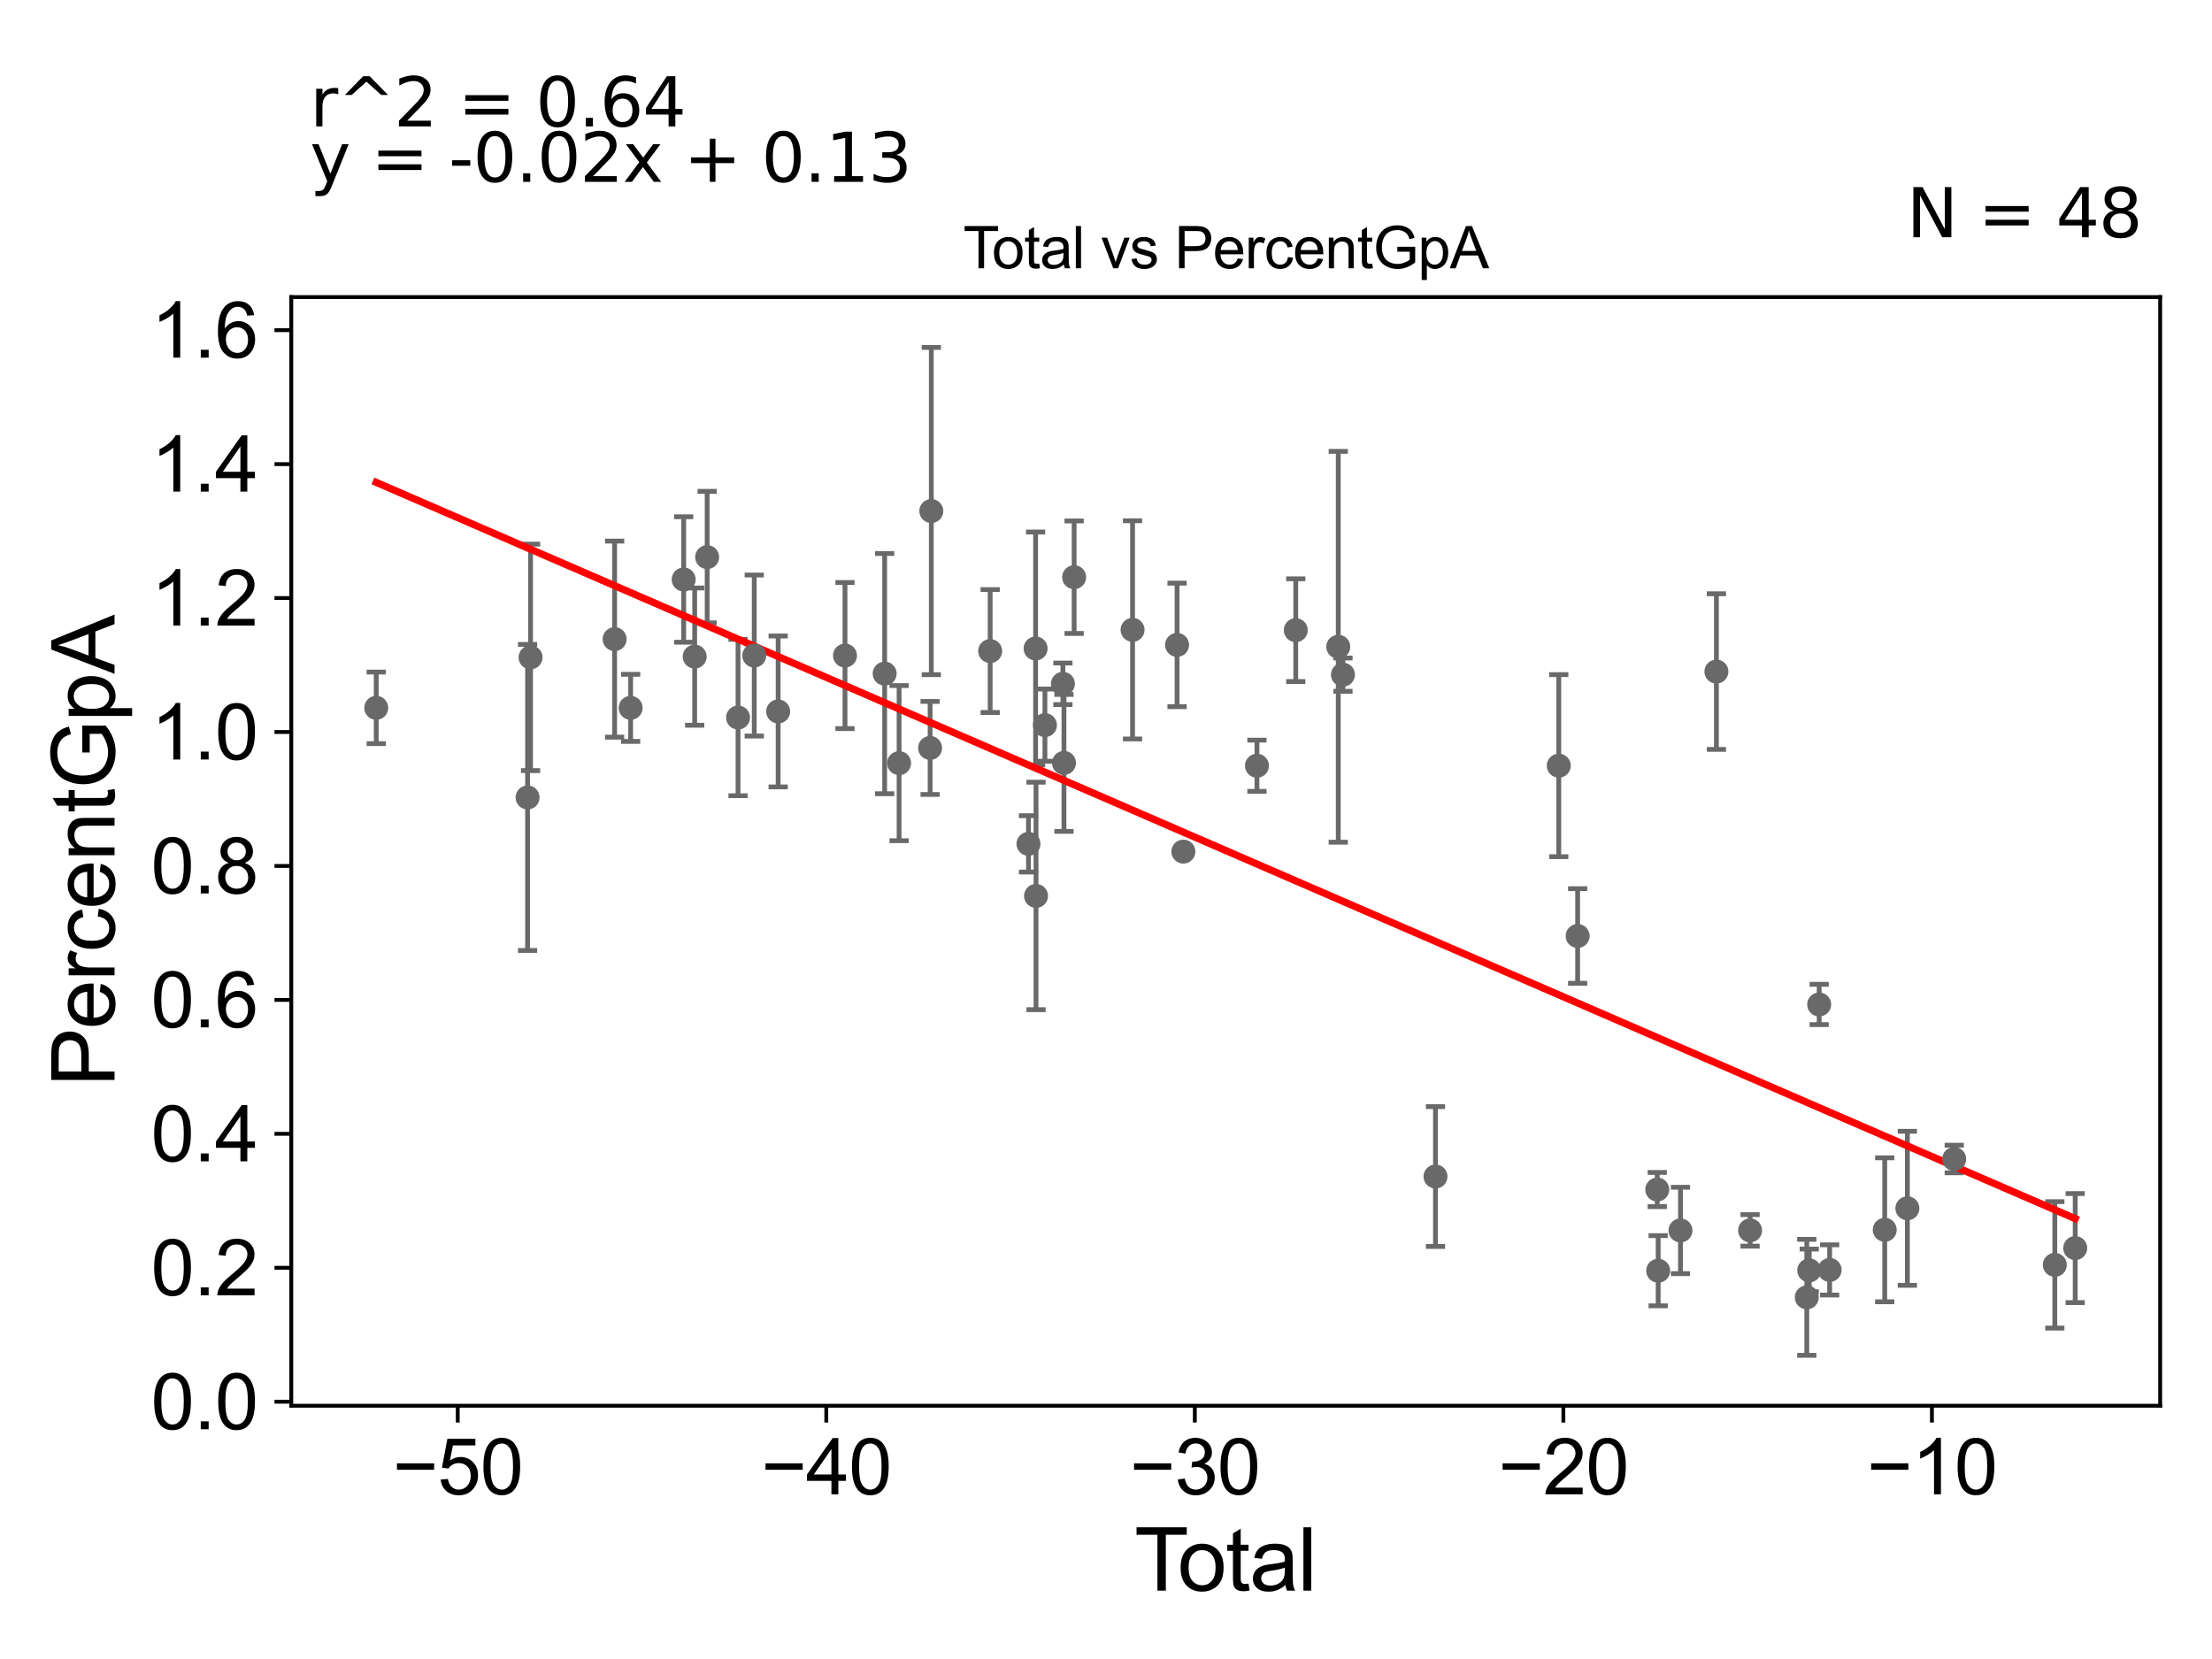 <?xml version="1.0" encoding="utf-8" standalone="no"?>
<!DOCTYPE svg PUBLIC "-//W3C//DTD SVG 1.1//EN"
  "http://www.w3.org/Graphics/SVG/1.1/DTD/svg11.dtd">
<svg xmlns:xlink="http://www.w3.org/1999/xlink" width="460.8pt" height="345.6pt" viewBox="0 0 460.8 345.6" xmlns="http://www.w3.org/2000/svg" version="1.1">
 <defs>
  <style type="text/css">*{stroke-linejoin: round; stroke-linecap: butt}</style>
 </defs>
 <g id="figure_1">
  <g id="patch_1">
   <path d="M 0 345.6 
L 460.8 345.6 
L 460.8 0 
L 0 0 
z
" style="fill: #ffffff"/>
  </g>
  <g id="axes_1">
   <g id="patch_2">
    <path d="M 60.68 292.84 
L 450 292.84 
L 450 61.886 
L 60.68 61.886 
z
" style="fill: #ffffff"/>
   </g>
   <g id="PathCollection_1">
    <defs>
     <path id="m1308927979" d="M 0 1.118 
C 0.297 1.118 0.581 1 0.791 0.791 
C 1 0.581 1.118 0.297 1.118 0 
C 1.118 -0.297 1 -0.581 0.791 -0.791 
C 0.581 -1 0.297 -1.118 0 -1.118 
C -0.297 -1.118 -0.581 -1 -0.791 -0.791 
C -1 -0.581 -1.118 -0.297 -1.118 0 
C -1.118 0.297 -1 0.581 -0.791 0.791 
C -0.581 1 -0.297 1.118 0 1.118 
z
" style="stroke: #696969"/>
    </defs>
    <g clip-path="url(#pf0d09964a7)">
     <use xlink:href="#m1308927979" x="78.376" y="147.458" style="fill: #696969; stroke: #696969"/>
     <use xlink:href="#m1308927979" x="246.518" y="177.404" style="fill: #696969; stroke: #696969"/>
     <use xlink:href="#m1308927979" x="261.847" y="159.514" style="fill: #696969; stroke: #696969"/>
     <use xlink:href="#m1308927979" x="269.931" y="131.277" style="fill: #696969; stroke: #696969"/>
     <use xlink:href="#m1308927979" x="278.784" y="134.736" style="fill: #696969; stroke: #696969"/>
     <use xlink:href="#m1308927979" x="279.763" y="140.544" style="fill: #696969; stroke: #696969"/>
     <use xlink:href="#m1308927979" x="299.04" y="245.091" style="fill: #696969; stroke: #696969"/>
     <use xlink:href="#m1308927979" x="324.723" y="159.503" style="fill: #696969; stroke: #696969"/>
     <use xlink:href="#m1308927979" x="328.651" y="194.981" style="fill: #696969; stroke: #696969"/>
     <use xlink:href="#m1308927979" x="345.236" y="247.804" style="fill: #696969; stroke: #696969"/>
     <use xlink:href="#m1308927979" x="245.203" y="134.343" style="fill: #696969; stroke: #696969"/>
     <use xlink:href="#m1308927979" x="345.427" y="264.715" style="fill: #696969; stroke: #696969"/>
     <use xlink:href="#m1308927979" x="357.56" y="139.903" style="fill: #696969; stroke: #696969"/>
     <use xlink:href="#m1308927979" x="364.574" y="256.312" style="fill: #696969; stroke: #696969"/>
     <use xlink:href="#m1308927979" x="376.386" y="270.26" style="fill: #696969; stroke: #696969"/>
     <use xlink:href="#m1308927979" x="376.9" y="264.646" style="fill: #696969; stroke: #696969"/>
     <use xlink:href="#m1308927979" x="378.966" y="209.247" style="fill: #696969; stroke: #696969"/>
     <use xlink:href="#m1308927979" x="381.15" y="264.55" style="fill: #696969; stroke: #696969"/>
     <use xlink:href="#m1308927979" x="392.625" y="256.191" style="fill: #696969; stroke: #696969"/>
     <use xlink:href="#m1308927979" x="397.342" y="251.712" style="fill: #696969; stroke: #696969"/>
     <use xlink:href="#m1308927979" x="407.099" y="241.441" style="fill: #696969; stroke: #696969"/>
     <use xlink:href="#m1308927979" x="350.073" y="256.324" style="fill: #696969; stroke: #696969"/>
     <use xlink:href="#m1308927979" x="235.934" y="131.21" style="fill: #696969; stroke: #696969"/>
     <use xlink:href="#m1308927979" x="223.762" y="120.24" style="fill: #696969; stroke: #696969"/>
     <use xlink:href="#m1308927979" x="221.645" y="158.934" style="fill: #696969; stroke: #696969"/>
     <use xlink:href="#m1308927979" x="109.902" y="166.121" style="fill: #696969; stroke: #696969"/>
     <use xlink:href="#m1308927979" x="110.527" y="136.942" style="fill: #696969; stroke: #696969"/>
     <use xlink:href="#m1308927979" x="128.039" y="133.142" style="fill: #696969; stroke: #696969"/>
     <use xlink:href="#m1308927979" x="131.376" y="147.459" style="fill: #696969; stroke: #696969"/>
     <use xlink:href="#m1308927979" x="142.424" y="120.718" style="fill: #696969; stroke: #696969"/>
     <use xlink:href="#m1308927979" x="144.716" y="136.784" style="fill: #696969; stroke: #696969"/>
     <use xlink:href="#m1308927979" x="147.314" y="116.057" style="fill: #696969; stroke: #696969"/>
     <use xlink:href="#m1308927979" x="153.747" y="149.476" style="fill: #696969; stroke: #696969"/>
     <use xlink:href="#m1308927979" x="157.125" y="136.559" style="fill: #696969; stroke: #696969"/>
     <use xlink:href="#m1308927979" x="162.103" y="148.208" style="fill: #696969; stroke: #696969"/>
     <use xlink:href="#m1308927979" x="176.027" y="136.565" style="fill: #696969; stroke: #696969"/>
     <use xlink:href="#m1308927979" x="184.29" y="140.327" style="fill: #696969; stroke: #696969"/>
     <use xlink:href="#m1308927979" x="187.298" y="158.977" style="fill: #696969; stroke: #696969"/>
     <use xlink:href="#m1308927979" x="193.76" y="155.811" style="fill: #696969; stroke: #696969"/>
     <use xlink:href="#m1308927979" x="194.01" y="106.462" style="fill: #696969; stroke: #696969"/>
     <use xlink:href="#m1308927979" x="206.269" y="135.625" style="fill: #696969; stroke: #696969"/>
     <use xlink:href="#m1308927979" x="214.252" y="175.79" style="fill: #696969; stroke: #696969"/>
     <use xlink:href="#m1308927979" x="215.735" y="135.093" style="fill: #696969; stroke: #696969"/>
     <use xlink:href="#m1308927979" x="215.823" y="186.638" style="fill: #696969; stroke: #696969"/>
     <use xlink:href="#m1308927979" x="217.677" y="151.059" style="fill: #696969; stroke: #696969"/>
     <use xlink:href="#m1308927979" x="221.423" y="142.447" style="fill: #696969; stroke: #696969"/>
     <use xlink:href="#m1308927979" x="428.056" y="263.495" style="fill: #696969; stroke: #696969"/>
     <use xlink:href="#m1308927979" x="432.304" y="259.998" style="fill: #696969; stroke: #696969"/>
    </g>
   </g>
   <g id="matplotlib.axis_1">
    <g id="xtick_1">
     <g id="line2d_1">
      <defs>
       <path id="m7037ccfeab" d="M 0 0 
L 0 3.5 
" style="stroke: #000000; stroke-width: 0.8"/>
      </defs>
      <g>
       <use xlink:href="#m7037ccfeab" x="95.355" y="292.84" style="stroke: #000000; stroke-width: 0.8"/>
      </g>
     </g>
     <g id="text_1">
      <!-- −50 -->
      <g transform="translate(81.785 311.293)scale(0.16 -0.16)">
       <defs>
        <path id="ArialMT-2212" d="M 3381 1997 
L 356 1997 
L 356 2522 
L 3381 2522 
L 3381 1997 
z
" transform="scale(0.016)"/>
        <path id="ArialMT-35" d="M 266 1200 
L 856 1250 
Q 922 819 1161 601 
Q 1400 384 1738 384 
Q 2144 384 2425 690 
Q 2706 997 2706 1503 
Q 2706 1984 2436 2262 
Q 2166 2541 1728 2541 
Q 1456 2541 1237 2417 
Q 1019 2294 894 2097 
L 366 2166 
L 809 4519 
L 3088 4519 
L 3088 3981 
L 1259 3981 
L 1013 2750 
Q 1425 3038 1878 3038 
Q 2478 3038 2890 2622 
Q 3303 2206 3303 1553 
Q 3303 931 2941 478 
Q 2500 -78 1738 -78 
Q 1113 -78 717 272 
Q 322 622 266 1200 
z
" transform="scale(0.016)"/>
        <path id="ArialMT-30" d="M 266 2259 
Q 266 3072 433 3567 
Q 600 4063 929 4331 
Q 1259 4600 1759 4600 
Q 2128 4600 2406 4451 
Q 2684 4303 2865 4023 
Q 3047 3744 3150 3342 
Q 3253 2941 3253 2259 
Q 3253 1453 3087 958 
Q 2922 463 2592 192 
Q 2263 -78 1759 -78 
Q 1097 -78 719 397 
Q 266 969 266 2259 
z
M 844 2259 
Q 844 1131 1108 757 
Q 1372 384 1759 384 
Q 2147 384 2411 759 
Q 2675 1134 2675 2259 
Q 2675 3391 2411 3762 
Q 2147 4134 1753 4134 
Q 1366 4134 1134 3806 
Q 844 3388 844 2259 
z
" transform="scale(0.016)"/>
       </defs>
       <use xlink:href="#ArialMT-2212"/>
       <use xlink:href="#ArialMT-35" x="58.398"/>
       <use xlink:href="#ArialMT-30" x="114.014"/>
      </g>
     </g>
    </g>
    <g id="xtick_2">
     <g id="line2d_2">
      <g>
       <use xlink:href="#m7037ccfeab" x="172.129" y="292.84" style="stroke: #000000; stroke-width: 0.8"/>
      </g>
     </g>
     <g id="text_2">
      <!-- −40 -->
      <g transform="translate(158.559 311.293)scale(0.16 -0.16)">
       <defs>
        <path id="ArialMT-34" d="M 2069 0 
L 2069 1097 
L 81 1097 
L 81 1613 
L 2172 4581 
L 2631 4581 
L 2631 1613 
L 3250 1613 
L 3250 1097 
L 2631 1097 
L 2631 0 
L 2069 0 
z
M 2069 1613 
L 2069 3678 
L 634 1613 
L 2069 1613 
z
" transform="scale(0.016)"/>
       </defs>
       <use xlink:href="#ArialMT-2212"/>
       <use xlink:href="#ArialMT-34" x="58.398"/>
       <use xlink:href="#ArialMT-30" x="114.014"/>
      </g>
     </g>
    </g>
    <g id="xtick_3">
     <g id="line2d_3">
      <g>
       <use xlink:href="#m7037ccfeab" x="248.904" y="292.84" style="stroke: #000000; stroke-width: 0.8"/>
      </g>
     </g>
     <g id="text_3">
      <!-- −30 -->
      <g transform="translate(235.334 311.293)scale(0.16 -0.16)">
       <defs>
        <path id="ArialMT-33" d="M 269 1209 
L 831 1284 
Q 928 806 1161 595 
Q 1394 384 1728 384 
Q 2125 384 2398 659 
Q 2672 934 2672 1341 
Q 2672 1728 2419 1979 
Q 2166 2231 1775 2231 
Q 1616 2231 1378 2169 
L 1441 2663 
Q 1497 2656 1531 2656 
Q 1891 2656 2178 2843 
Q 2466 3031 2466 3422 
Q 2466 3731 2256 3934 
Q 2047 4138 1716 4138 
Q 1388 4138 1169 3931 
Q 950 3725 888 3313 
L 325 3413 
Q 428 3978 793 4289 
Q 1159 4600 1703 4600 
Q 2078 4600 2393 4439 
Q 2709 4278 2876 4000 
Q 3044 3722 3044 3409 
Q 3044 3113 2884 2869 
Q 2725 2625 2413 2481 
Q 2819 2388 3044 2092 
Q 3269 1797 3269 1353 
Q 3269 753 2831 336 
Q 2394 -81 1725 -81 
Q 1122 -81 723 278 
Q 325 638 269 1209 
z
" transform="scale(0.016)"/>
       </defs>
       <use xlink:href="#ArialMT-2212"/>
       <use xlink:href="#ArialMT-33" x="58.398"/>
       <use xlink:href="#ArialMT-30" x="114.014"/>
      </g>
     </g>
    </g>
    <g id="xtick_4">
     <g id="line2d_4">
      <g>
       <use xlink:href="#m7037ccfeab" x="325.678" y="292.84" style="stroke: #000000; stroke-width: 0.8"/>
      </g>
     </g>
     <g id="text_4">
      <!-- −20 -->
      <g transform="translate(312.108 311.293)scale(0.16 -0.16)">
       <defs>
        <path id="ArialMT-32" d="M 3222 541 
L 3222 0 
L 194 0 
Q 188 203 259 391 
Q 375 700 629 1000 
Q 884 1300 1366 1694 
Q 2113 2306 2375 2664 
Q 2638 3022 2638 3341 
Q 2638 3675 2398 3904 
Q 2159 4134 1775 4134 
Q 1369 4134 1125 3890 
Q 881 3647 878 3216 
L 300 3275 
Q 359 3922 746 4261 
Q 1134 4600 1788 4600 
Q 2447 4600 2831 4234 
Q 3216 3869 3216 3328 
Q 3216 3053 3103 2787 
Q 2991 2522 2730 2228 
Q 2469 1934 1863 1422 
Q 1356 997 1212 845 
Q 1069 694 975 541 
L 3222 541 
z
" transform="scale(0.016)"/>
       </defs>
       <use xlink:href="#ArialMT-2212"/>
       <use xlink:href="#ArialMT-32" x="58.398"/>
       <use xlink:href="#ArialMT-30" x="114.014"/>
      </g>
     </g>
    </g>
    <g id="xtick_5">
     <g id="line2d_5">
      <g>
       <use xlink:href="#m7037ccfeab" x="402.453" y="292.84" style="stroke: #000000; stroke-width: 0.8"/>
      </g>
     </g>
     <g id="text_5">
      <!-- −10 -->
      <g transform="translate(388.883 311.293)scale(0.16 -0.16)">
       <defs>
        <path id="ArialMT-31" d="M 2384 0 
L 1822 0 
L 1822 3584 
Q 1619 3391 1289 3197 
Q 959 3003 697 2906 
L 697 3450 
Q 1169 3672 1522 3987 
Q 1875 4303 2022 4600 
L 2384 4600 
L 2384 0 
z
" transform="scale(0.016)"/>
       </defs>
       <use xlink:href="#ArialMT-2212"/>
       <use xlink:href="#ArialMT-31" x="58.398"/>
       <use xlink:href="#ArialMT-30" x="114.014"/>
      </g>
     </g>
    </g>
    <g id="text_6">
     <!-- Total -->
     <g transform="translate(236.335 331.357)scale(0.18 -0.18)">
      <defs>
       <path id="ArialMT-54" d="M 1659 0 
L 1659 4041 
L 150 4041 
L 150 4581 
L 3781 4581 
L 3781 4041 
L 2266 4041 
L 2266 0 
L 1659 0 
z
" transform="scale(0.016)"/>
       <path id="ArialMT-6f" d="M 213 1659 
Q 213 2581 725 3025 
Q 1153 3394 1769 3394 
Q 2453 3394 2887 2945 
Q 3322 2497 3322 1706 
Q 3322 1066 3130 698 
Q 2938 331 2570 128 
Q 2203 -75 1769 -75 
Q 1072 -75 642 372 
Q 213 819 213 1659 
z
M 791 1659 
Q 791 1022 1069 705 
Q 1347 388 1769 388 
Q 2188 388 2466 706 
Q 2744 1025 2744 1678 
Q 2744 2294 2464 2611 
Q 2184 2928 1769 2928 
Q 1347 2928 1069 2612 
Q 791 2297 791 1659 
z
" transform="scale(0.016)"/>
       <path id="ArialMT-74" d="M 1650 503 
L 1731 6 
Q 1494 -44 1306 -44 
Q 1000 -44 831 53 
Q 663 150 594 308 
Q 525 466 525 972 
L 525 2881 
L 113 2881 
L 113 3319 
L 525 3319 
L 525 4141 
L 1084 4478 
L 1084 3319 
L 1650 3319 
L 1650 2881 
L 1084 2881 
L 1084 941 
Q 1084 700 1114 631 
Q 1144 563 1211 522 
Q 1278 481 1403 481 
Q 1497 481 1650 503 
z
" transform="scale(0.016)"/>
       <path id="ArialMT-61" d="M 2588 409 
Q 2275 144 1986 34 
Q 1697 -75 1366 -75 
Q 819 -75 525 192 
Q 231 459 231 875 
Q 231 1119 342 1320 
Q 453 1522 633 1644 
Q 813 1766 1038 1828 
Q 1203 1872 1538 1913 
Q 2219 1994 2541 2106 
Q 2544 2222 2544 2253 
Q 2544 2597 2384 2738 
Q 2169 2928 1744 2928 
Q 1347 2928 1158 2789 
Q 969 2650 878 2297 
L 328 2372 
Q 403 2725 575 2942 
Q 747 3159 1072 3276 
Q 1397 3394 1825 3394 
Q 2250 3394 2515 3294 
Q 2781 3194 2906 3042 
Q 3031 2891 3081 2659 
Q 3109 2516 3109 2141 
L 3109 1391 
Q 3109 606 3145 398 
Q 3181 191 3288 0 
L 2700 0 
Q 2613 175 2588 409 
z
M 2541 1666 
Q 2234 1541 1622 1453 
Q 1275 1403 1131 1340 
Q 988 1278 909 1158 
Q 831 1038 831 891 
Q 831 666 1001 516 
Q 1172 366 1500 366 
Q 1825 366 2078 508 
Q 2331 650 2450 897 
Q 2541 1088 2541 1459 
L 2541 1666 
z
" transform="scale(0.016)"/>
       <path id="ArialMT-6c" d="M 409 0 
L 409 4581 
L 972 4581 
L 972 0 
L 409 0 
z
" transform="scale(0.016)"/>
      </defs>
      <use xlink:href="#ArialMT-54"/>
      <use xlink:href="#ArialMT-6f" x="49.959"/>
      <use xlink:href="#ArialMT-74" x="105.574"/>
      <use xlink:href="#ArialMT-61" x="133.357"/>
      <use xlink:href="#ArialMT-6c" x="188.973"/>
     </g>
    </g>
   </g>
   <g id="matplotlib.axis_2">
    <g id="ytick_1">
     <g id="line2d_6">
      <defs>
       <path id="m5c0b12235a" d="M 0 0 
L -3.5 0 
" style="stroke: #000000; stroke-width: 0.8"/>
      </defs>
      <g>
       <use xlink:href="#m5c0b12235a" x="60.68" y="292.005" style="stroke: #000000; stroke-width: 0.8"/>
      </g>
     </g>
     <g id="text_7">
      <!-- 0.0 -->
      <g transform="translate(31.44 297.731)scale(0.16 -0.16)">
       <defs>
        <path id="ArialMT-2e" d="M 581 0 
L 581 641 
L 1222 641 
L 1222 0 
L 581 0 
z
" transform="scale(0.016)"/>
       </defs>
       <use xlink:href="#ArialMT-30"/>
       <use xlink:href="#ArialMT-2e" x="55.615"/>
       <use xlink:href="#ArialMT-30" x="83.398"/>
      </g>
     </g>
    </g>
    <g id="ytick_2">
     <g id="line2d_7">
      <g>
       <use xlink:href="#m5c0b12235a" x="60.68" y="264.102" style="stroke: #000000; stroke-width: 0.8"/>
      </g>
     </g>
     <g id="text_8">
      <!-- 0.2 -->
      <g transform="translate(31.44 269.828)scale(0.16 -0.16)">
       <use xlink:href="#ArialMT-30"/>
       <use xlink:href="#ArialMT-2e" x="55.615"/>
       <use xlink:href="#ArialMT-32" x="83.398"/>
      </g>
     </g>
    </g>
    <g id="ytick_3">
     <g id="line2d_8">
      <g>
       <use xlink:href="#m5c0b12235a" x="60.68" y="236.199" style="stroke: #000000; stroke-width: 0.8"/>
      </g>
     </g>
     <g id="text_9">
      <!-- 0.4 -->
      <g transform="translate(31.44 241.925)scale(0.16 -0.16)">
       <use xlink:href="#ArialMT-30"/>
       <use xlink:href="#ArialMT-2e" x="55.615"/>
       <use xlink:href="#ArialMT-34" x="83.398"/>
      </g>
     </g>
    </g>
    <g id="ytick_4">
     <g id="line2d_9">
      <g>
       <use xlink:href="#m5c0b12235a" x="60.68" y="208.296" style="stroke: #000000; stroke-width: 0.8"/>
      </g>
     </g>
     <g id="text_10">
      <!-- 0.6 -->
      <g transform="translate(31.44 214.022)scale(0.16 -0.16)">
       <defs>
        <path id="ArialMT-36" d="M 3184 3459 
L 2625 3416 
Q 2550 3747 2413 3897 
Q 2184 4138 1850 4138 
Q 1581 4138 1378 3988 
Q 1113 3794 959 3422 
Q 806 3050 800 2363 
Q 1003 2672 1297 2822 
Q 1591 2972 1913 2972 
Q 2475 2972 2870 2558 
Q 3266 2144 3266 1488 
Q 3266 1056 3080 686 
Q 2894 316 2569 119 
Q 2244 -78 1831 -78 
Q 1128 -78 684 439 
Q 241 956 241 2144 
Q 241 3472 731 4075 
Q 1159 4600 1884 4600 
Q 2425 4600 2770 4297 
Q 3116 3994 3184 3459 
z
M 888 1484 
Q 888 1194 1011 928 
Q 1134 663 1356 523 
Q 1578 384 1822 384 
Q 2178 384 2434 671 
Q 2691 959 2691 1453 
Q 2691 1928 2437 2201 
Q 2184 2475 1800 2475 
Q 1419 2475 1153 2201 
Q 888 1928 888 1484 
z
" transform="scale(0.016)"/>
       </defs>
       <use xlink:href="#ArialMT-30"/>
       <use xlink:href="#ArialMT-2e" x="55.615"/>
       <use xlink:href="#ArialMT-36" x="83.398"/>
      </g>
     </g>
    </g>
    <g id="ytick_5">
     <g id="line2d_10">
      <g>
       <use xlink:href="#m5c0b12235a" x="60.68" y="180.393" style="stroke: #000000; stroke-width: 0.8"/>
      </g>
     </g>
     <g id="text_11">
      <!-- 0.8 -->
      <g transform="translate(31.44 186.119)scale(0.16 -0.16)">
       <defs>
        <path id="ArialMT-38" d="M 1131 2484 
Q 781 2613 612 2850 
Q 444 3088 444 3419 
Q 444 3919 803 4259 
Q 1163 4600 1759 4600 
Q 2359 4600 2725 4251 
Q 3091 3903 3091 3403 
Q 3091 3084 2923 2848 
Q 2756 2613 2416 2484 
Q 2838 2347 3058 2040 
Q 3278 1734 3278 1309 
Q 3278 722 2862 322 
Q 2447 -78 1769 -78 
Q 1091 -78 675 323 
Q 259 725 259 1325 
Q 259 1772 486 2073 
Q 713 2375 1131 2484 
z
M 1019 3438 
Q 1019 3113 1228 2906 
Q 1438 2700 1772 2700 
Q 2097 2700 2305 2904 
Q 2513 3109 2513 3406 
Q 2513 3716 2298 3927 
Q 2084 4138 1766 4138 
Q 1444 4138 1231 3931 
Q 1019 3725 1019 3438 
z
M 838 1322 
Q 838 1081 952 856 
Q 1066 631 1291 507 
Q 1516 384 1775 384 
Q 2178 384 2440 643 
Q 2703 903 2703 1303 
Q 2703 1709 2433 1975 
Q 2163 2241 1756 2241 
Q 1359 2241 1098 1978 
Q 838 1716 838 1322 
z
" transform="scale(0.016)"/>
       </defs>
       <use xlink:href="#ArialMT-30"/>
       <use xlink:href="#ArialMT-2e" x="55.615"/>
       <use xlink:href="#ArialMT-38" x="83.398"/>
      </g>
     </g>
    </g>
    <g id="ytick_6">
     <g id="line2d_11">
      <g>
       <use xlink:href="#m5c0b12235a" x="60.68" y="152.49" style="stroke: #000000; stroke-width: 0.8"/>
      </g>
     </g>
     <g id="text_12">
      <!-- 1.0 -->
      <g transform="translate(31.44 158.216)scale(0.16 -0.16)">
       <use xlink:href="#ArialMT-31"/>
       <use xlink:href="#ArialMT-2e" x="55.615"/>
       <use xlink:href="#ArialMT-30" x="83.398"/>
      </g>
     </g>
    </g>
    <g id="ytick_7">
     <g id="line2d_12">
      <g>
       <use xlink:href="#m5c0b12235a" x="60.68" y="124.586" style="stroke: #000000; stroke-width: 0.8"/>
      </g>
     </g>
     <g id="text_13">
      <!-- 1.2 -->
      <g transform="translate(31.44 130.313)scale(0.16 -0.16)">
       <use xlink:href="#ArialMT-31"/>
       <use xlink:href="#ArialMT-2e" x="55.615"/>
       <use xlink:href="#ArialMT-32" x="83.398"/>
      </g>
     </g>
    </g>
    <g id="ytick_8">
     <g id="line2d_13">
      <g>
       <use xlink:href="#m5c0b12235a" x="60.68" y="96.683" style="stroke: #000000; stroke-width: 0.8"/>
      </g>
     </g>
     <g id="text_14">
      <!-- 1.4 -->
      <g transform="translate(31.44 102.41)scale(0.16 -0.16)">
       <use xlink:href="#ArialMT-31"/>
       <use xlink:href="#ArialMT-2e" x="55.615"/>
       <use xlink:href="#ArialMT-34" x="83.398"/>
      </g>
     </g>
    </g>
    <g id="ytick_9">
     <g id="line2d_14">
      <g>
       <use xlink:href="#m5c0b12235a" x="60.68" y="68.78" style="stroke: #000000; stroke-width: 0.8"/>
      </g>
     </g>
     <g id="text_15">
      <!-- 1.6 -->
      <g transform="translate(31.44 74.506)scale(0.16 -0.16)">
       <use xlink:href="#ArialMT-31"/>
       <use xlink:href="#ArialMT-2e" x="55.615"/>
       <use xlink:href="#ArialMT-36" x="83.398"/>
      </g>
     </g>
    </g>
    <g id="text_16">
     <!-- PercentGpA -->
     <g transform="translate(23.863 226.386)rotate(-90)scale(0.18 -0.18)">
      <defs>
       <path id="ArialMT-50" d="M 494 0 
L 494 4581 
L 2222 4581 
Q 2678 4581 2919 4538 
Q 3256 4481 3484 4323 
Q 3713 4166 3852 3881 
Q 3991 3597 3991 3256 
Q 3991 2672 3619 2267 
Q 3247 1863 2275 1863 
L 1100 1863 
L 1100 0 
L 494 0 
z
M 1100 2403 
L 2284 2403 
Q 2872 2403 3119 2622 
Q 3366 2841 3366 3238 
Q 3366 3525 3220 3729 
Q 3075 3934 2838 4000 
Q 2684 4041 2272 4041 
L 1100 4041 
L 1100 2403 
z
" transform="scale(0.016)"/>
       <path id="ArialMT-65" d="M 2694 1069 
L 3275 997 
Q 3138 488 2766 206 
Q 2394 -75 1816 -75 
Q 1088 -75 661 373 
Q 234 822 234 1631 
Q 234 2469 665 2931 
Q 1097 3394 1784 3394 
Q 2450 3394 2872 2941 
Q 3294 2488 3294 1666 
Q 3294 1616 3291 1516 
L 816 1516 
Q 847 969 1125 678 
Q 1403 388 1819 388 
Q 2128 388 2347 550 
Q 2566 713 2694 1069 
z
M 847 1978 
L 2700 1978 
Q 2663 2397 2488 2606 
Q 2219 2931 1791 2931 
Q 1403 2931 1139 2672 
Q 875 2413 847 1978 
z
" transform="scale(0.016)"/>
       <path id="ArialMT-72" d="M 416 0 
L 416 3319 
L 922 3319 
L 922 2816 
Q 1116 3169 1280 3281 
Q 1444 3394 1641 3394 
Q 1925 3394 2219 3213 
L 2025 2691 
Q 1819 2813 1613 2813 
Q 1428 2813 1281 2702 
Q 1134 2591 1072 2394 
Q 978 2094 978 1738 
L 978 0 
L 416 0 
z
" transform="scale(0.016)"/>
       <path id="ArialMT-63" d="M 2588 1216 
L 3141 1144 
Q 3050 572 2676 248 
Q 2303 -75 1759 -75 
Q 1078 -75 664 370 
Q 250 816 250 1647 
Q 250 2184 428 2587 
Q 606 2991 970 3192 
Q 1334 3394 1763 3394 
Q 2303 3394 2647 3120 
Q 2991 2847 3088 2344 
L 2541 2259 
Q 2463 2594 2264 2762 
Q 2066 2931 1784 2931 
Q 1359 2931 1093 2626 
Q 828 2322 828 1663 
Q 828 994 1084 691 
Q 1341 388 1753 388 
Q 2084 388 2306 591 
Q 2528 794 2588 1216 
z
" transform="scale(0.016)"/>
       <path id="ArialMT-6e" d="M 422 0 
L 422 3319 
L 928 3319 
L 928 2847 
Q 1294 3394 1984 3394 
Q 2284 3394 2536 3286 
Q 2788 3178 2913 3003 
Q 3038 2828 3088 2588 
Q 3119 2431 3119 2041 
L 3119 0 
L 2556 0 
L 2556 2019 
Q 2556 2363 2490 2533 
Q 2425 2703 2258 2804 
Q 2091 2906 1866 2906 
Q 1506 2906 1245 2678 
Q 984 2450 984 1813 
L 984 0 
L 422 0 
z
" transform="scale(0.016)"/>
       <path id="ArialMT-47" d="M 2638 1797 
L 2638 2334 
L 4578 2338 
L 4578 638 
Q 4131 281 3656 101 
Q 3181 -78 2681 -78 
Q 2006 -78 1454 211 
Q 903 500 622 1047 
Q 341 1594 341 2269 
Q 341 2938 620 3517 
Q 900 4097 1425 4378 
Q 1950 4659 2634 4659 
Q 3131 4659 3532 4498 
Q 3934 4338 4162 4050 
Q 4391 3763 4509 3300 
L 3963 3150 
Q 3859 3500 3706 3700 
Q 3553 3900 3268 4020 
Q 2984 4141 2638 4141 
Q 2222 4141 1919 4014 
Q 1616 3888 1430 3681 
Q 1244 3475 1141 3228 
Q 966 2803 966 2306 
Q 966 1694 1177 1281 
Q 1388 869 1791 669 
Q 2194 469 2647 469 
Q 3041 469 3416 620 
Q 3791 772 3984 944 
L 3984 1797 
L 2638 1797 
z
" transform="scale(0.016)"/>
       <path id="ArialMT-70" d="M 422 -1272 
L 422 3319 
L 934 3319 
L 934 2888 
Q 1116 3141 1344 3267 
Q 1572 3394 1897 3394 
Q 2322 3394 2647 3175 
Q 2972 2956 3137 2557 
Q 3303 2159 3303 1684 
Q 3303 1175 3120 767 
Q 2938 359 2589 142 
Q 2241 -75 1856 -75 
Q 1575 -75 1351 44 
Q 1128 163 984 344 
L 984 -1272 
L 422 -1272 
z
M 931 1641 
Q 931 1000 1190 694 
Q 1450 388 1819 388 
Q 2194 388 2461 705 
Q 2728 1022 2728 1688 
Q 2728 2322 2467 2637 
Q 2206 2953 1844 2953 
Q 1484 2953 1207 2617 
Q 931 2281 931 1641 
z
" transform="scale(0.016)"/>
       <path id="ArialMT-41" d="M -9 0 
L 1750 4581 
L 2403 4581 
L 4278 0 
L 3588 0 
L 3053 1388 
L 1138 1388 
L 634 0 
L -9 0 
z
M 1313 1881 
L 2866 1881 
L 2388 3150 
Q 2169 3728 2063 4100 
Q 1975 3659 1816 3225 
L 1313 1881 
z
" transform="scale(0.016)"/>
      </defs>
      <use xlink:href="#ArialMT-50"/>
      <use xlink:href="#ArialMT-65" x="66.699"/>
      <use xlink:href="#ArialMT-72" x="122.314"/>
      <use xlink:href="#ArialMT-63" x="155.615"/>
      <use xlink:href="#ArialMT-65" x="205.615"/>
      <use xlink:href="#ArialMT-6e" x="261.23"/>
      <use xlink:href="#ArialMT-74" x="316.846"/>
      <use xlink:href="#ArialMT-47" x="344.629"/>
      <use xlink:href="#ArialMT-70" x="422.412"/>
      <use xlink:href="#ArialMT-41" x="478.027"/>
     </g>
    </g>
   </g>
   <g id="LineCollection_1">
    <path d="M 78.376 154.91 
L 78.376 140.006 
" clip-path="url(#pf0d09964a7)" style="fill: none; stroke: #696969"/>
    <path d="M 246.518 177.889 
L 246.518 176.918 
" clip-path="url(#pf0d09964a7)" style="fill: none; stroke: #696969"/>
    <path d="M 261.847 164.848 
L 261.847 154.18 
" clip-path="url(#pf0d09964a7)" style="fill: none; stroke: #696969"/>
    <path d="M 269.931 141.977 
L 269.931 120.577 
" clip-path="url(#pf0d09964a7)" style="fill: none; stroke: #696969"/>
    <path d="M 278.784 175.447 
L 278.784 94.026 
" clip-path="url(#pf0d09964a7)" style="fill: none; stroke: #696969"/>
    <path d="M 279.763 144.011 
L 279.763 137.077 
" clip-path="url(#pf0d09964a7)" style="fill: none; stroke: #696969"/>
    <path d="M 299.04 259.656 
L 299.04 230.526 
" clip-path="url(#pf0d09964a7)" style="fill: none; stroke: #696969"/>
    <path d="M 324.723 178.466 
L 324.723 140.54 
" clip-path="url(#pf0d09964a7)" style="fill: none; stroke: #696969"/>
    <path d="M 328.651 204.838 
L 328.651 185.125 
" clip-path="url(#pf0d09964a7)" style="fill: none; stroke: #696969"/>
    <path d="M 345.236 251.363 
L 345.236 244.244 
" clip-path="url(#pf0d09964a7)" style="fill: none; stroke: #696969"/>
    <path d="M 245.203 147.209 
L 245.203 121.478 
" clip-path="url(#pf0d09964a7)" style="fill: none; stroke: #696969"/>
    <path d="M 345.427 272.029 
L 345.427 257.402 
" clip-path="url(#pf0d09964a7)" style="fill: none; stroke: #696969"/>
    <path d="M 357.56 156.115 
L 357.56 123.691 
" clip-path="url(#pf0d09964a7)" style="fill: none; stroke: #696969"/>
    <path d="M 364.574 259.596 
L 364.574 253.029 
" clip-path="url(#pf0d09964a7)" style="fill: none; stroke: #696969"/>
    <path d="M 376.386 282.342 
L 376.386 258.177 
" clip-path="url(#pf0d09964a7)" style="fill: none; stroke: #696969"/>
    <path d="M 376.9 269.087 
L 376.9 260.205 
" clip-path="url(#pf0d09964a7)" style="fill: none; stroke: #696969"/>
    <path d="M 378.966 213.443 
L 378.966 205.05 
" clip-path="url(#pf0d09964a7)" style="fill: none; stroke: #696969"/>
    <path d="M 381.15 269.778 
L 381.15 259.322 
" clip-path="url(#pf0d09964a7)" style="fill: none; stroke: #696969"/>
    <path d="M 392.625 271.186 
L 392.625 241.196 
" clip-path="url(#pf0d09964a7)" style="fill: none; stroke: #696969"/>
    <path d="M 397.342 267.757 
L 397.342 235.668 
" clip-path="url(#pf0d09964a7)" style="fill: none; stroke: #696969"/>
    <path d="M 407.099 244.317 
L 407.099 238.566 
" clip-path="url(#pf0d09964a7)" style="fill: none; stroke: #696969"/>
    <path d="M 350.073 265.323 
L 350.073 247.324 
" clip-path="url(#pf0d09964a7)" style="fill: none; stroke: #696969"/>
    <path d="M 235.934 153.936 
L 235.934 108.484 
" clip-path="url(#pf0d09964a7)" style="fill: none; stroke: #696969"/>
    <path d="M 223.762 131.961 
L 223.762 108.519 
" clip-path="url(#pf0d09964a7)" style="fill: none; stroke: #696969"/>
    <path d="M 221.645 173.192 
L 221.645 144.676 
" clip-path="url(#pf0d09964a7)" style="fill: none; stroke: #696969"/>
    <path d="M 109.902 198 
L 109.902 134.242 
" clip-path="url(#pf0d09964a7)" style="fill: none; stroke: #696969"/>
    <path d="M 110.527 160.53 
L 110.527 113.355 
" clip-path="url(#pf0d09964a7)" style="fill: none; stroke: #696969"/>
    <path d="M 128.039 153.564 
L 128.039 112.719 
" clip-path="url(#pf0d09964a7)" style="fill: none; stroke: #696969"/>
    <path d="M 131.376 154.447 
L 131.376 140.472 
" clip-path="url(#pf0d09964a7)" style="fill: none; stroke: #696969"/>
    <path d="M 142.424 133.785 
L 142.424 107.651 
" clip-path="url(#pf0d09964a7)" style="fill: none; stroke: #696969"/>
    <path d="M 144.716 151.081 
L 144.716 122.486 
" clip-path="url(#pf0d09964a7)" style="fill: none; stroke: #696969"/>
    <path d="M 147.314 129.763 
L 147.314 102.352 
" clip-path="url(#pf0d09964a7)" style="fill: none; stroke: #696969"/>
    <path d="M 153.747 165.763 
L 153.747 133.188 
" clip-path="url(#pf0d09964a7)" style="fill: none; stroke: #696969"/>
    <path d="M 157.125 153.33 
L 157.125 119.788 
" clip-path="url(#pf0d09964a7)" style="fill: none; stroke: #696969"/>
    <path d="M 162.103 163.928 
L 162.103 132.488 
" clip-path="url(#pf0d09964a7)" style="fill: none; stroke: #696969"/>
    <path d="M 176.027 151.781 
L 176.027 121.348 
" clip-path="url(#pf0d09964a7)" style="fill: none; stroke: #696969"/>
    <path d="M 184.29 165.347 
L 184.29 115.307 
" clip-path="url(#pf0d09964a7)" style="fill: none; stroke: #696969"/>
    <path d="M 187.298 175.137 
L 187.298 142.816 
" clip-path="url(#pf0d09964a7)" style="fill: none; stroke: #696969"/>
    <path d="M 193.76 165.501 
L 193.76 146.121 
" clip-path="url(#pf0d09964a7)" style="fill: none; stroke: #696969"/>
    <path d="M 194.01 140.541 
L 194.01 72.384 
" clip-path="url(#pf0d09964a7)" style="fill: none; stroke: #696969"/>
    <path d="M 206.269 148.427 
L 206.269 122.824 
" clip-path="url(#pf0d09964a7)" style="fill: none; stroke: #696969"/>
    <path d="M 214.252 181.658 
L 214.252 169.923 
" clip-path="url(#pf0d09964a7)" style="fill: none; stroke: #696969"/>
    <path d="M 215.735 159.359 
L 215.735 110.827 
" clip-path="url(#pf0d09964a7)" style="fill: none; stroke: #696969"/>
    <path d="M 215.823 210.334 
L 215.823 162.942 
" clip-path="url(#pf0d09964a7)" style="fill: none; stroke: #696969"/>
    <path d="M 217.677 158.584 
L 217.677 143.534 
" clip-path="url(#pf0d09964a7)" style="fill: none; stroke: #696969"/>
    <path d="M 221.423 146.772 
L 221.423 138.122 
" clip-path="url(#pf0d09964a7)" style="fill: none; stroke: #696969"/>
    <path d="M 428.056 276.665 
L 428.056 250.325 
" clip-path="url(#pf0d09964a7)" style="fill: none; stroke: #696969"/>
    <path d="M 432.304 271.354 
L 432.304 248.641 
" clip-path="url(#pf0d09964a7)" style="fill: none; stroke: #696969"/>
   </g>
   <g id="line2d_15">
    <defs>
     <path id="me27dc64517" d="M 2 0 
L -2 -0 
" style="stroke: #696969"/>
    </defs>
    <g clip-path="url(#pf0d09964a7)">
     <use xlink:href="#me27dc64517" x="78.376" y="154.91" style="fill: #696969; stroke: #696969"/>
     <use xlink:href="#me27dc64517" x="246.518" y="177.889" style="fill: #696969; stroke: #696969"/>
     <use xlink:href="#me27dc64517" x="261.847" y="164.848" style="fill: #696969; stroke: #696969"/>
     <use xlink:href="#me27dc64517" x="269.931" y="141.977" style="fill: #696969; stroke: #696969"/>
     <use xlink:href="#me27dc64517" x="278.784" y="175.447" style="fill: #696969; stroke: #696969"/>
     <use xlink:href="#me27dc64517" x="279.763" y="144.011" style="fill: #696969; stroke: #696969"/>
     <use xlink:href="#me27dc64517" x="299.04" y="259.656" style="fill: #696969; stroke: #696969"/>
     <use xlink:href="#me27dc64517" x="324.723" y="178.466" style="fill: #696969; stroke: #696969"/>
     <use xlink:href="#me27dc64517" x="328.651" y="204.838" style="fill: #696969; stroke: #696969"/>
     <use xlink:href="#me27dc64517" x="345.236" y="251.363" style="fill: #696969; stroke: #696969"/>
     <use xlink:href="#me27dc64517" x="245.203" y="147.209" style="fill: #696969; stroke: #696969"/>
     <use xlink:href="#me27dc64517" x="345.427" y="272.029" style="fill: #696969; stroke: #696969"/>
     <use xlink:href="#me27dc64517" x="357.56" y="156.115" style="fill: #696969; stroke: #696969"/>
     <use xlink:href="#me27dc64517" x="364.574" y="259.596" style="fill: #696969; stroke: #696969"/>
     <use xlink:href="#me27dc64517" x="376.386" y="282.342" style="fill: #696969; stroke: #696969"/>
     <use xlink:href="#me27dc64517" x="376.9" y="269.087" style="fill: #696969; stroke: #696969"/>
     <use xlink:href="#me27dc64517" x="378.966" y="213.443" style="fill: #696969; stroke: #696969"/>
     <use xlink:href="#me27dc64517" x="381.15" y="269.778" style="fill: #696969; stroke: #696969"/>
     <use xlink:href="#me27dc64517" x="392.625" y="271.186" style="fill: #696969; stroke: #696969"/>
     <use xlink:href="#me27dc64517" x="397.342" y="267.757" style="fill: #696969; stroke: #696969"/>
     <use xlink:href="#me27dc64517" x="407.099" y="244.317" style="fill: #696969; stroke: #696969"/>
     <use xlink:href="#me27dc64517" x="350.073" y="265.323" style="fill: #696969; stroke: #696969"/>
     <use xlink:href="#me27dc64517" x="235.934" y="153.936" style="fill: #696969; stroke: #696969"/>
     <use xlink:href="#me27dc64517" x="223.762" y="131.961" style="fill: #696969; stroke: #696969"/>
     <use xlink:href="#me27dc64517" x="221.645" y="173.192" style="fill: #696969; stroke: #696969"/>
     <use xlink:href="#me27dc64517" x="109.902" y="198" style="fill: #696969; stroke: #696969"/>
     <use xlink:href="#me27dc64517" x="110.527" y="160.53" style="fill: #696969; stroke: #696969"/>
     <use xlink:href="#me27dc64517" x="128.039" y="153.564" style="fill: #696969; stroke: #696969"/>
     <use xlink:href="#me27dc64517" x="131.376" y="154.447" style="fill: #696969; stroke: #696969"/>
     <use xlink:href="#me27dc64517" x="142.424" y="133.785" style="fill: #696969; stroke: #696969"/>
     <use xlink:href="#me27dc64517" x="144.716" y="151.081" style="fill: #696969; stroke: #696969"/>
     <use xlink:href="#me27dc64517" x="147.314" y="129.763" style="fill: #696969; stroke: #696969"/>
     <use xlink:href="#me27dc64517" x="153.747" y="165.763" style="fill: #696969; stroke: #696969"/>
     <use xlink:href="#me27dc64517" x="157.125" y="153.33" style="fill: #696969; stroke: #696969"/>
     <use xlink:href="#me27dc64517" x="162.103" y="163.928" style="fill: #696969; stroke: #696969"/>
     <use xlink:href="#me27dc64517" x="176.027" y="151.781" style="fill: #696969; stroke: #696969"/>
     <use xlink:href="#me27dc64517" x="184.29" y="165.347" style="fill: #696969; stroke: #696969"/>
     <use xlink:href="#me27dc64517" x="187.298" y="175.137" style="fill: #696969; stroke: #696969"/>
     <use xlink:href="#me27dc64517" x="193.76" y="165.501" style="fill: #696969; stroke: #696969"/>
     <use xlink:href="#me27dc64517" x="194.01" y="140.541" style="fill: #696969; stroke: #696969"/>
     <use xlink:href="#me27dc64517" x="206.269" y="148.427" style="fill: #696969; stroke: #696969"/>
     <use xlink:href="#me27dc64517" x="214.252" y="181.658" style="fill: #696969; stroke: #696969"/>
     <use xlink:href="#me27dc64517" x="215.735" y="159.359" style="fill: #696969; stroke: #696969"/>
     <use xlink:href="#me27dc64517" x="215.823" y="210.334" style="fill: #696969; stroke: #696969"/>
     <use xlink:href="#me27dc64517" x="217.677" y="158.584" style="fill: #696969; stroke: #696969"/>
     <use xlink:href="#me27dc64517" x="221.423" y="146.772" style="fill: #696969; stroke: #696969"/>
     <use xlink:href="#me27dc64517" x="428.056" y="276.665" style="fill: #696969; stroke: #696969"/>
     <use xlink:href="#me27dc64517" x="432.304" y="271.354" style="fill: #696969; stroke: #696969"/>
    </g>
   </g>
   <g id="line2d_16">
    <g clip-path="url(#pf0d09964a7)">
     <use xlink:href="#me27dc64517" x="78.376" y="140.006" style="fill: #696969; stroke: #696969"/>
     <use xlink:href="#me27dc64517" x="246.518" y="176.918" style="fill: #696969; stroke: #696969"/>
     <use xlink:href="#me27dc64517" x="261.847" y="154.18" style="fill: #696969; stroke: #696969"/>
     <use xlink:href="#me27dc64517" x="269.931" y="120.577" style="fill: #696969; stroke: #696969"/>
     <use xlink:href="#me27dc64517" x="278.784" y="94.026" style="fill: #696969; stroke: #696969"/>
     <use xlink:href="#me27dc64517" x="279.763" y="137.077" style="fill: #696969; stroke: #696969"/>
     <use xlink:href="#me27dc64517" x="299.04" y="230.526" style="fill: #696969; stroke: #696969"/>
     <use xlink:href="#me27dc64517" x="324.723" y="140.54" style="fill: #696969; stroke: #696969"/>
     <use xlink:href="#me27dc64517" x="328.651" y="185.125" style="fill: #696969; stroke: #696969"/>
     <use xlink:href="#me27dc64517" x="345.236" y="244.244" style="fill: #696969; stroke: #696969"/>
     <use xlink:href="#me27dc64517" x="245.203" y="121.478" style="fill: #696969; stroke: #696969"/>
     <use xlink:href="#me27dc64517" x="345.427" y="257.402" style="fill: #696969; stroke: #696969"/>
     <use xlink:href="#me27dc64517" x="357.56" y="123.691" style="fill: #696969; stroke: #696969"/>
     <use xlink:href="#me27dc64517" x="364.574" y="253.029" style="fill: #696969; stroke: #696969"/>
     <use xlink:href="#me27dc64517" x="376.386" y="258.177" style="fill: #696969; stroke: #696969"/>
     <use xlink:href="#me27dc64517" x="376.9" y="260.205" style="fill: #696969; stroke: #696969"/>
     <use xlink:href="#me27dc64517" x="378.966" y="205.05" style="fill: #696969; stroke: #696969"/>
     <use xlink:href="#me27dc64517" x="381.15" y="259.322" style="fill: #696969; stroke: #696969"/>
     <use xlink:href="#me27dc64517" x="392.625" y="241.196" style="fill: #696969; stroke: #696969"/>
     <use xlink:href="#me27dc64517" x="397.342" y="235.668" style="fill: #696969; stroke: #696969"/>
     <use xlink:href="#me27dc64517" x="407.099" y="238.566" style="fill: #696969; stroke: #696969"/>
     <use xlink:href="#me27dc64517" x="350.073" y="247.324" style="fill: #696969; stroke: #696969"/>
     <use xlink:href="#me27dc64517" x="235.934" y="108.484" style="fill: #696969; stroke: #696969"/>
     <use xlink:href="#me27dc64517" x="223.762" y="108.519" style="fill: #696969; stroke: #696969"/>
     <use xlink:href="#me27dc64517" x="221.645" y="144.676" style="fill: #696969; stroke: #696969"/>
     <use xlink:href="#me27dc64517" x="109.902" y="134.242" style="fill: #696969; stroke: #696969"/>
     <use xlink:href="#me27dc64517" x="110.527" y="113.355" style="fill: #696969; stroke: #696969"/>
     <use xlink:href="#me27dc64517" x="128.039" y="112.719" style="fill: #696969; stroke: #696969"/>
     <use xlink:href="#me27dc64517" x="131.376" y="140.472" style="fill: #696969; stroke: #696969"/>
     <use xlink:href="#me27dc64517" x="142.424" y="107.651" style="fill: #696969; stroke: #696969"/>
     <use xlink:href="#me27dc64517" x="144.716" y="122.486" style="fill: #696969; stroke: #696969"/>
     <use xlink:href="#me27dc64517" x="147.314" y="102.352" style="fill: #696969; stroke: #696969"/>
     <use xlink:href="#me27dc64517" x="153.747" y="133.188" style="fill: #696969; stroke: #696969"/>
     <use xlink:href="#me27dc64517" x="157.125" y="119.788" style="fill: #696969; stroke: #696969"/>
     <use xlink:href="#me27dc64517" x="162.103" y="132.488" style="fill: #696969; stroke: #696969"/>
     <use xlink:href="#me27dc64517" x="176.027" y="121.348" style="fill: #696969; stroke: #696969"/>
     <use xlink:href="#me27dc64517" x="184.29" y="115.307" style="fill: #696969; stroke: #696969"/>
     <use xlink:href="#me27dc64517" x="187.298" y="142.816" style="fill: #696969; stroke: #696969"/>
     <use xlink:href="#me27dc64517" x="193.76" y="146.121" style="fill: #696969; stroke: #696969"/>
     <use xlink:href="#me27dc64517" x="194.01" y="72.384" style="fill: #696969; stroke: #696969"/>
     <use xlink:href="#me27dc64517" x="206.269" y="122.824" style="fill: #696969; stroke: #696969"/>
     <use xlink:href="#me27dc64517" x="214.252" y="169.923" style="fill: #696969; stroke: #696969"/>
     <use xlink:href="#me27dc64517" x="215.735" y="110.827" style="fill: #696969; stroke: #696969"/>
     <use xlink:href="#me27dc64517" x="215.823" y="162.942" style="fill: #696969; stroke: #696969"/>
     <use xlink:href="#me27dc64517" x="217.677" y="143.534" style="fill: #696969; stroke: #696969"/>
     <use xlink:href="#me27dc64517" x="221.423" y="138.122" style="fill: #696969; stroke: #696969"/>
     <use xlink:href="#me27dc64517" x="428.056" y="250.325" style="fill: #696969; stroke: #696969"/>
     <use xlink:href="#me27dc64517" x="432.304" y="248.641" style="fill: #696969; stroke: #696969"/>
    </g>
   </g>
   <g id="line2d_17">
    <path d="M 78.376 100.486 
L 246.518 173.353 
L 261.847 179.995 
L 269.931 183.499 
L 278.784 187.335 
L 279.763 187.76 
L 299.04 196.113 
L 324.723 207.243 
L 328.651 208.946 
L 345.236 216.133 
L 245.203 172.783 
L 345.427 216.216 
L 357.56 221.474 
L 364.574 224.513 
L 376.386 229.632 
L 376.9 229.855 
L 378.966 230.75 
L 381.15 231.697 
L 392.625 236.669 
L 397.342 238.714 
L 407.099 242.942 
L 350.073 218.229 
L 235.934 168.765 
L 223.762 163.491 
L 221.645 162.573 
L 109.902 114.148 
L 110.527 114.419 
L 128.039 122.008 
L 131.376 123.454 
L 142.424 128.242 
L 144.716 129.235 
L 147.314 130.361 
L 153.747 133.149 
L 157.125 134.613 
L 162.103 136.77 
L 176.027 142.804 
L 184.29 146.385 
L 187.298 147.689 
L 193.76 150.489 
L 194.01 150.597 
L 206.269 155.91 
L 214.252 159.37 
L 215.735 160.012 
L 215.823 160.05 
L 217.677 160.854 
L 221.423 162.477 
L 428.056 252.024 
L 432.304 253.865 
" clip-path="url(#pf0d09964a7)" style="fill: none; stroke: #ff0000; stroke-width: 1.5; stroke-linecap: square"/>
   </g>
   <g id="line2d_18">
    <defs>
     <path id="m3c59ab81c0" d="M 0 2 
C 0.53 2 1.039 1.789 1.414 1.414 
C 1.789 1.039 2 0.53 2 0 
C 2 -0.53 1.789 -1.039 1.414 -1.414 
C 1.039 -1.789 0.53 -2 0 -2 
C -0.53 -2 -1.039 -1.789 -1.414 -1.414 
C -1.789 -1.039 -2 -0.53 -2 0 
C -2 0.53 -1.789 1.039 -1.414 1.414 
C -1.039 1.789 -0.53 2 0 2 
z
" style="stroke: #696969"/>
    </defs>
    <g clip-path="url(#pf0d09964a7)">
     <use xlink:href="#m3c59ab81c0" x="78.376" y="147.458" style="fill: #696969; stroke: #696969"/>
     <use xlink:href="#m3c59ab81c0" x="246.518" y="177.404" style="fill: #696969; stroke: #696969"/>
     <use xlink:href="#m3c59ab81c0" x="261.847" y="159.514" style="fill: #696969; stroke: #696969"/>
     <use xlink:href="#m3c59ab81c0" x="269.931" y="131.277" style="fill: #696969; stroke: #696969"/>
     <use xlink:href="#m3c59ab81c0" x="278.784" y="134.736" style="fill: #696969; stroke: #696969"/>
     <use xlink:href="#m3c59ab81c0" x="279.763" y="140.544" style="fill: #696969; stroke: #696969"/>
     <use xlink:href="#m3c59ab81c0" x="299.04" y="245.091" style="fill: #696969; stroke: #696969"/>
     <use xlink:href="#m3c59ab81c0" x="324.723" y="159.503" style="fill: #696969; stroke: #696969"/>
     <use xlink:href="#m3c59ab81c0" x="328.651" y="194.981" style="fill: #696969; stroke: #696969"/>
     <use xlink:href="#m3c59ab81c0" x="345.236" y="247.804" style="fill: #696969; stroke: #696969"/>
     <use xlink:href="#m3c59ab81c0" x="245.203" y="134.343" style="fill: #696969; stroke: #696969"/>
     <use xlink:href="#m3c59ab81c0" x="345.427" y="264.715" style="fill: #696969; stroke: #696969"/>
     <use xlink:href="#m3c59ab81c0" x="357.56" y="139.903" style="fill: #696969; stroke: #696969"/>
     <use xlink:href="#m3c59ab81c0" x="364.574" y="256.312" style="fill: #696969; stroke: #696969"/>
     <use xlink:href="#m3c59ab81c0" x="376.386" y="270.26" style="fill: #696969; stroke: #696969"/>
     <use xlink:href="#m3c59ab81c0" x="376.9" y="264.646" style="fill: #696969; stroke: #696969"/>
     <use xlink:href="#m3c59ab81c0" x="378.966" y="209.247" style="fill: #696969; stroke: #696969"/>
     <use xlink:href="#m3c59ab81c0" x="381.15" y="264.55" style="fill: #696969; stroke: #696969"/>
     <use xlink:href="#m3c59ab81c0" x="392.625" y="256.191" style="fill: #696969; stroke: #696969"/>
     <use xlink:href="#m3c59ab81c0" x="397.342" y="251.712" style="fill: #696969; stroke: #696969"/>
     <use xlink:href="#m3c59ab81c0" x="407.099" y="241.441" style="fill: #696969; stroke: #696969"/>
     <use xlink:href="#m3c59ab81c0" x="350.073" y="256.324" style="fill: #696969; stroke: #696969"/>
     <use xlink:href="#m3c59ab81c0" x="235.934" y="131.21" style="fill: #696969; stroke: #696969"/>
     <use xlink:href="#m3c59ab81c0" x="223.762" y="120.24" style="fill: #696969; stroke: #696969"/>
     <use xlink:href="#m3c59ab81c0" x="221.645" y="158.934" style="fill: #696969; stroke: #696969"/>
     <use xlink:href="#m3c59ab81c0" x="109.902" y="166.121" style="fill: #696969; stroke: #696969"/>
     <use xlink:href="#m3c59ab81c0" x="110.527" y="136.942" style="fill: #696969; stroke: #696969"/>
     <use xlink:href="#m3c59ab81c0" x="128.039" y="133.142" style="fill: #696969; stroke: #696969"/>
     <use xlink:href="#m3c59ab81c0" x="131.376" y="147.459" style="fill: #696969; stroke: #696969"/>
     <use xlink:href="#m3c59ab81c0" x="142.424" y="120.718" style="fill: #696969; stroke: #696969"/>
     <use xlink:href="#m3c59ab81c0" x="144.716" y="136.784" style="fill: #696969; stroke: #696969"/>
     <use xlink:href="#m3c59ab81c0" x="147.314" y="116.057" style="fill: #696969; stroke: #696969"/>
     <use xlink:href="#m3c59ab81c0" x="153.747" y="149.476" style="fill: #696969; stroke: #696969"/>
     <use xlink:href="#m3c59ab81c0" x="157.125" y="136.559" style="fill: #696969; stroke: #696969"/>
     <use xlink:href="#m3c59ab81c0" x="162.103" y="148.208" style="fill: #696969; stroke: #696969"/>
     <use xlink:href="#m3c59ab81c0" x="176.027" y="136.565" style="fill: #696969; stroke: #696969"/>
     <use xlink:href="#m3c59ab81c0" x="184.29" y="140.327" style="fill: #696969; stroke: #696969"/>
     <use xlink:href="#m3c59ab81c0" x="187.298" y="158.977" style="fill: #696969; stroke: #696969"/>
     <use xlink:href="#m3c59ab81c0" x="193.76" y="155.811" style="fill: #696969; stroke: #696969"/>
     <use xlink:href="#m3c59ab81c0" x="194.01" y="106.462" style="fill: #696969; stroke: #696969"/>
     <use xlink:href="#m3c59ab81c0" x="206.269" y="135.625" style="fill: #696969; stroke: #696969"/>
     <use xlink:href="#m3c59ab81c0" x="214.252" y="175.79" style="fill: #696969; stroke: #696969"/>
     <use xlink:href="#m3c59ab81c0" x="215.735" y="135.093" style="fill: #696969; stroke: #696969"/>
     <use xlink:href="#m3c59ab81c0" x="215.823" y="186.638" style="fill: #696969; stroke: #696969"/>
     <use xlink:href="#m3c59ab81c0" x="217.677" y="151.059" style="fill: #696969; stroke: #696969"/>
     <use xlink:href="#m3c59ab81c0" x="221.423" y="142.447" style="fill: #696969; stroke: #696969"/>
     <use xlink:href="#m3c59ab81c0" x="428.056" y="263.495" style="fill: #696969; stroke: #696969"/>
     <use xlink:href="#m3c59ab81c0" x="432.304" y="259.998" style="fill: #696969; stroke: #696969"/>
    </g>
   </g>
   <g id="patch_3">
    <path d="M 60.68 292.84 
L 60.68 61.886 
" style="fill: none; stroke: #000000; stroke-width: 0.8; stroke-linejoin: miter; stroke-linecap: square"/>
   </g>
   <g id="patch_4">
    <path d="M 450 292.84 
L 450 61.886 
" style="fill: none; stroke: #000000; stroke-width: 0.8; stroke-linejoin: miter; stroke-linecap: square"/>
   </g>
   <g id="patch_5">
    <path d="M 60.68 292.84 
L 450 292.84 
" style="fill: none; stroke: #000000; stroke-width: 0.8; stroke-linejoin: miter; stroke-linecap: square"/>
   </g>
   <g id="patch_6">
    <path d="M 60.68 61.886 
L 450 61.886 
" style="fill: none; stroke: #000000; stroke-width: 0.8; stroke-linejoin: miter; stroke-linecap: square"/>
   </g>
   <g id="text_17">
    <!-- N = 48 -->
    <g transform="translate(397.188 49.428)scale(0.14 -0.14)">
     <defs>
      <path id="DejaVuSans-4e" d="M 628 4666 
L 1478 4666 
L 3547 763 
L 3547 4666 
L 4159 4666 
L 4159 0 
L 3309 0 
L 1241 3903 
L 1241 0 
L 628 0 
L 628 4666 
z
" transform="scale(0.016)"/>
      <path id="DejaVuSans-20" transform="scale(0.016)"/>
      <path id="DejaVuSans-3d" d="M 678 2906 
L 4684 2906 
L 4684 2381 
L 678 2381 
L 678 2906 
z
M 678 1631 
L 4684 1631 
L 4684 1100 
L 678 1100 
L 678 1631 
z
" transform="scale(0.016)"/>
      <path id="DejaVuSans-34" d="M 2419 4116 
L 825 1625 
L 2419 1625 
L 2419 4116 
z
M 2253 4666 
L 3047 4666 
L 3047 1625 
L 3713 1625 
L 3713 1100 
L 3047 1100 
L 3047 0 
L 2419 0 
L 2419 1100 
L 313 1100 
L 313 1709 
L 2253 4666 
z
" transform="scale(0.016)"/>
      <path id="DejaVuSans-38" d="M 2034 2216 
Q 1584 2216 1326 1975 
Q 1069 1734 1069 1313 
Q 1069 891 1326 650 
Q 1584 409 2034 409 
Q 2484 409 2743 651 
Q 3003 894 3003 1313 
Q 3003 1734 2745 1975 
Q 2488 2216 2034 2216 
z
M 1403 2484 
Q 997 2584 770 2862 
Q 544 3141 544 3541 
Q 544 4100 942 4425 
Q 1341 4750 2034 4750 
Q 2731 4750 3128 4425 
Q 3525 4100 3525 3541 
Q 3525 3141 3298 2862 
Q 3072 2584 2669 2484 
Q 3125 2378 3379 2068 
Q 3634 1759 3634 1313 
Q 3634 634 3220 271 
Q 2806 -91 2034 -91 
Q 1263 -91 848 271 
Q 434 634 434 1313 
Q 434 1759 690 2068 
Q 947 2378 1403 2484 
z
M 1172 3481 
Q 1172 3119 1398 2916 
Q 1625 2713 2034 2713 
Q 2441 2713 2670 2916 
Q 2900 3119 2900 3481 
Q 2900 3844 2670 4047 
Q 2441 4250 2034 4250 
Q 1625 4250 1398 4047 
Q 1172 3844 1172 3481 
z
" transform="scale(0.016)"/>
     </defs>
     <use xlink:href="#DejaVuSans-4e"/>
     <use xlink:href="#DejaVuSans-20" x="74.805"/>
     <use xlink:href="#DejaVuSans-3d" x="106.592"/>
     <use xlink:href="#DejaVuSans-20" x="190.381"/>
     <use xlink:href="#DejaVuSans-34" x="222.168"/>
     <use xlink:href="#DejaVuSans-38" x="285.791"/>
    </g>
   </g>
   <g id="text_18">
    <!-- r^2 = 0.64 -->
    <g transform="translate(64.573 26.333)scale(0.14 -0.14)">
     <defs>
      <path id="DejaVuSans-72" d="M 2631 2963 
Q 2534 3019 2420 3045 
Q 2306 3072 2169 3072 
Q 1681 3072 1420 2755 
Q 1159 2438 1159 1844 
L 1159 0 
L 581 0 
L 581 3500 
L 1159 3500 
L 1159 2956 
Q 1341 3275 1631 3429 
Q 1922 3584 2338 3584 
Q 2397 3584 2469 3576 
Q 2541 3569 2628 3553 
L 2631 2963 
z
" transform="scale(0.016)"/>
      <path id="DejaVuSans-5e" d="M 2988 4666 
L 4684 2925 
L 4056 2925 
L 2681 4159 
L 1306 2925 
L 678 2925 
L 2375 4666 
L 2988 4666 
z
" transform="scale(0.016)"/>
      <path id="DejaVuSans-32" d="M 1228 531 
L 3431 531 
L 3431 0 
L 469 0 
L 469 531 
Q 828 903 1448 1529 
Q 2069 2156 2228 2338 
Q 2531 2678 2651 2914 
Q 2772 3150 2772 3378 
Q 2772 3750 2511 3984 
Q 2250 4219 1831 4219 
Q 1534 4219 1204 4116 
Q 875 4013 500 3803 
L 500 4441 
Q 881 4594 1212 4672 
Q 1544 4750 1819 4750 
Q 2544 4750 2975 4387 
Q 3406 4025 3406 3419 
Q 3406 3131 3298 2873 
Q 3191 2616 2906 2266 
Q 2828 2175 2409 1742 
Q 1991 1309 1228 531 
z
" transform="scale(0.016)"/>
      <path id="DejaVuSans-30" d="M 2034 4250 
Q 1547 4250 1301 3770 
Q 1056 3291 1056 2328 
Q 1056 1369 1301 889 
Q 1547 409 2034 409 
Q 2525 409 2770 889 
Q 3016 1369 3016 2328 
Q 3016 3291 2770 3770 
Q 2525 4250 2034 4250 
z
M 2034 4750 
Q 2819 4750 3233 4129 
Q 3647 3509 3647 2328 
Q 3647 1150 3233 529 
Q 2819 -91 2034 -91 
Q 1250 -91 836 529 
Q 422 1150 422 2328 
Q 422 3509 836 4129 
Q 1250 4750 2034 4750 
z
" transform="scale(0.016)"/>
      <path id="DejaVuSans-2e" d="M 684 794 
L 1344 794 
L 1344 0 
L 684 0 
L 684 794 
z
" transform="scale(0.016)"/>
      <path id="DejaVuSans-36" d="M 2113 2584 
Q 1688 2584 1439 2293 
Q 1191 2003 1191 1497 
Q 1191 994 1439 701 
Q 1688 409 2113 409 
Q 2538 409 2786 701 
Q 3034 994 3034 1497 
Q 3034 2003 2786 2293 
Q 2538 2584 2113 2584 
z
M 3366 4563 
L 3366 3988 
Q 3128 4100 2886 4159 
Q 2644 4219 2406 4219 
Q 1781 4219 1451 3797 
Q 1122 3375 1075 2522 
Q 1259 2794 1537 2939 
Q 1816 3084 2150 3084 
Q 2853 3084 3261 2657 
Q 3669 2231 3669 1497 
Q 3669 778 3244 343 
Q 2819 -91 2113 -91 
Q 1303 -91 875 529 
Q 447 1150 447 2328 
Q 447 3434 972 4092 
Q 1497 4750 2381 4750 
Q 2619 4750 2861 4703 
Q 3103 4656 3366 4563 
z
" transform="scale(0.016)"/>
     </defs>
     <use xlink:href="#DejaVuSans-72"/>
     <use xlink:href="#DejaVuSans-5e" x="41.113"/>
     <use xlink:href="#DejaVuSans-32" x="124.902"/>
     <use xlink:href="#DejaVuSans-20" x="188.525"/>
     <use xlink:href="#DejaVuSans-3d" x="220.312"/>
     <use xlink:href="#DejaVuSans-20" x="304.102"/>
     <use xlink:href="#DejaVuSans-30" x="335.889"/>
     <use xlink:href="#DejaVuSans-2e" x="399.512"/>
     <use xlink:href="#DejaVuSans-36" x="431.299"/>
     <use xlink:href="#DejaVuSans-34" x="494.922"/>
    </g>
   </g>
   <g id="text_19">
    <!-- y = -0.02x + 0.13 -->
    <g transform="translate(64.573 37.88)scale(0.14 -0.14)">
     <defs>
      <path id="DejaVuSans-79" d="M 2059 -325 
Q 1816 -950 1584 -1140 
Q 1353 -1331 966 -1331 
L 506 -1331 
L 506 -850 
L 844 -850 
Q 1081 -850 1212 -737 
Q 1344 -625 1503 -206 
L 1606 56 
L 191 3500 
L 800 3500 
L 1894 763 
L 2988 3500 
L 3597 3500 
L 2059 -325 
z
" transform="scale(0.016)"/>
      <path id="DejaVuSans-2d" d="M 313 2009 
L 1997 2009 
L 1997 1497 
L 313 1497 
L 313 2009 
z
" transform="scale(0.016)"/>
      <path id="DejaVuSans-78" d="M 3513 3500 
L 2247 1797 
L 3578 0 
L 2900 0 
L 1881 1375 
L 863 0 
L 184 0 
L 1544 1831 
L 300 3500 
L 978 3500 
L 1906 2253 
L 2834 3500 
L 3513 3500 
z
" transform="scale(0.016)"/>
      <path id="DejaVuSans-2b" d="M 2944 4013 
L 2944 2272 
L 4684 2272 
L 4684 1741 
L 2944 1741 
L 2944 0 
L 2419 0 
L 2419 1741 
L 678 1741 
L 678 2272 
L 2419 2272 
L 2419 4013 
L 2944 4013 
z
" transform="scale(0.016)"/>
      <path id="DejaVuSans-31" d="M 794 531 
L 1825 531 
L 1825 4091 
L 703 3866 
L 703 4441 
L 1819 4666 
L 2450 4666 
L 2450 531 
L 3481 531 
L 3481 0 
L 794 0 
L 794 531 
z
" transform="scale(0.016)"/>
      <path id="DejaVuSans-33" d="M 2597 2516 
Q 3050 2419 3304 2112 
Q 3559 1806 3559 1356 
Q 3559 666 3084 287 
Q 2609 -91 1734 -91 
Q 1441 -91 1130 -33 
Q 819 25 488 141 
L 488 750 
Q 750 597 1062 519 
Q 1375 441 1716 441 
Q 2309 441 2620 675 
Q 2931 909 2931 1356 
Q 2931 1769 2642 2001 
Q 2353 2234 1838 2234 
L 1294 2234 
L 1294 2753 
L 1863 2753 
Q 2328 2753 2575 2939 
Q 2822 3125 2822 3475 
Q 2822 3834 2567 4026 
Q 2313 4219 1838 4219 
Q 1578 4219 1281 4162 
Q 984 4106 628 3988 
L 628 4550 
Q 988 4650 1302 4700 
Q 1616 4750 1894 4750 
Q 2613 4750 3031 4423 
Q 3450 4097 3450 3541 
Q 3450 3153 3228 2886 
Q 3006 2619 2597 2516 
z
" transform="scale(0.016)"/>
     </defs>
     <use xlink:href="#DejaVuSans-79"/>
     <use xlink:href="#DejaVuSans-20" x="59.18"/>
     <use xlink:href="#DejaVuSans-3d" x="90.967"/>
     <use xlink:href="#DejaVuSans-20" x="174.756"/>
     <use xlink:href="#DejaVuSans-2d" x="206.543"/>
     <use xlink:href="#DejaVuSans-30" x="242.627"/>
     <use xlink:href="#DejaVuSans-2e" x="306.25"/>
     <use xlink:href="#DejaVuSans-30" x="338.037"/>
     <use xlink:href="#DejaVuSans-32" x="401.66"/>
     <use xlink:href="#DejaVuSans-78" x="465.283"/>
     <use xlink:href="#DejaVuSans-20" x="524.463"/>
     <use xlink:href="#DejaVuSans-2b" x="556.25"/>
     <use xlink:href="#DejaVuSans-20" x="640.039"/>
     <use xlink:href="#DejaVuSans-30" x="671.826"/>
     <use xlink:href="#DejaVuSans-2e" x="735.449"/>
     <use xlink:href="#DejaVuSans-31" x="767.236"/>
     <use xlink:href="#DejaVuSans-33" x="830.859"/>
    </g>
   </g>
   <g id="text_20">
    <!-- Total vs PercentGpA -->
    <g transform="translate(200.654 55.886)scale(0.12 -0.12)">
     <defs>
      <path id="ArialMT-20" transform="scale(0.016)"/>
      <path id="ArialMT-76" d="M 1344 0 
L 81 3319 
L 675 3319 
L 1388 1331 
Q 1503 1009 1600 663 
Q 1675 925 1809 1294 
L 2547 3319 
L 3125 3319 
L 1869 0 
L 1344 0 
z
" transform="scale(0.016)"/>
      <path id="ArialMT-73" d="M 197 991 
L 753 1078 
Q 800 744 1014 566 
Q 1228 388 1613 388 
Q 2000 388 2187 545 
Q 2375 703 2375 916 
Q 2375 1106 2209 1216 
Q 2094 1291 1634 1406 
Q 1016 1563 777 1677 
Q 538 1791 414 1992 
Q 291 2194 291 2438 
Q 291 2659 392 2848 
Q 494 3038 669 3163 
Q 800 3259 1026 3326 
Q 1253 3394 1513 3394 
Q 1903 3394 2198 3281 
Q 2494 3169 2634 2976 
Q 2775 2784 2828 2463 
L 2278 2388 
Q 2241 2644 2061 2787 
Q 1881 2931 1553 2931 
Q 1166 2931 1000 2803 
Q 834 2675 834 2503 
Q 834 2394 903 2306 
Q 972 2216 1119 2156 
Q 1203 2125 1616 2013 
Q 2213 1853 2448 1751 
Q 2684 1650 2818 1456 
Q 2953 1263 2953 975 
Q 2953 694 2789 445 
Q 2625 197 2315 61 
Q 2006 -75 1616 -75 
Q 969 -75 630 194 
Q 291 463 197 991 
z
" transform="scale(0.016)"/>
     </defs>
     <use xlink:href="#ArialMT-54"/>
     <use xlink:href="#ArialMT-6f" x="49.959"/>
     <use xlink:href="#ArialMT-74" x="105.574"/>
     <use xlink:href="#ArialMT-61" x="133.357"/>
     <use xlink:href="#ArialMT-6c" x="188.973"/>
     <use xlink:href="#ArialMT-20" x="211.189"/>
     <use xlink:href="#ArialMT-76" x="238.973"/>
     <use xlink:href="#ArialMT-73" x="288.973"/>
     <use xlink:href="#ArialMT-20" x="338.973"/>
     <use xlink:href="#ArialMT-50" x="366.756"/>
     <use xlink:href="#ArialMT-65" x="433.455"/>
     <use xlink:href="#ArialMT-72" x="489.07"/>
     <use xlink:href="#ArialMT-63" x="522.371"/>
     <use xlink:href="#ArialMT-65" x="572.371"/>
     <use xlink:href="#ArialMT-6e" x="627.986"/>
     <use xlink:href="#ArialMT-74" x="683.602"/>
     <use xlink:href="#ArialMT-47" x="711.385"/>
     <use xlink:href="#ArialMT-70" x="789.168"/>
     <use xlink:href="#ArialMT-41" x="844.783"/>
    </g>
   </g>
  </g>
 </g>
 <defs>
  <clipPath id="pf0d09964a7">
   <rect x="60.68" y="61.886" width="389.32" height="230.954"/>
  </clipPath>
 </defs>
</svg>
